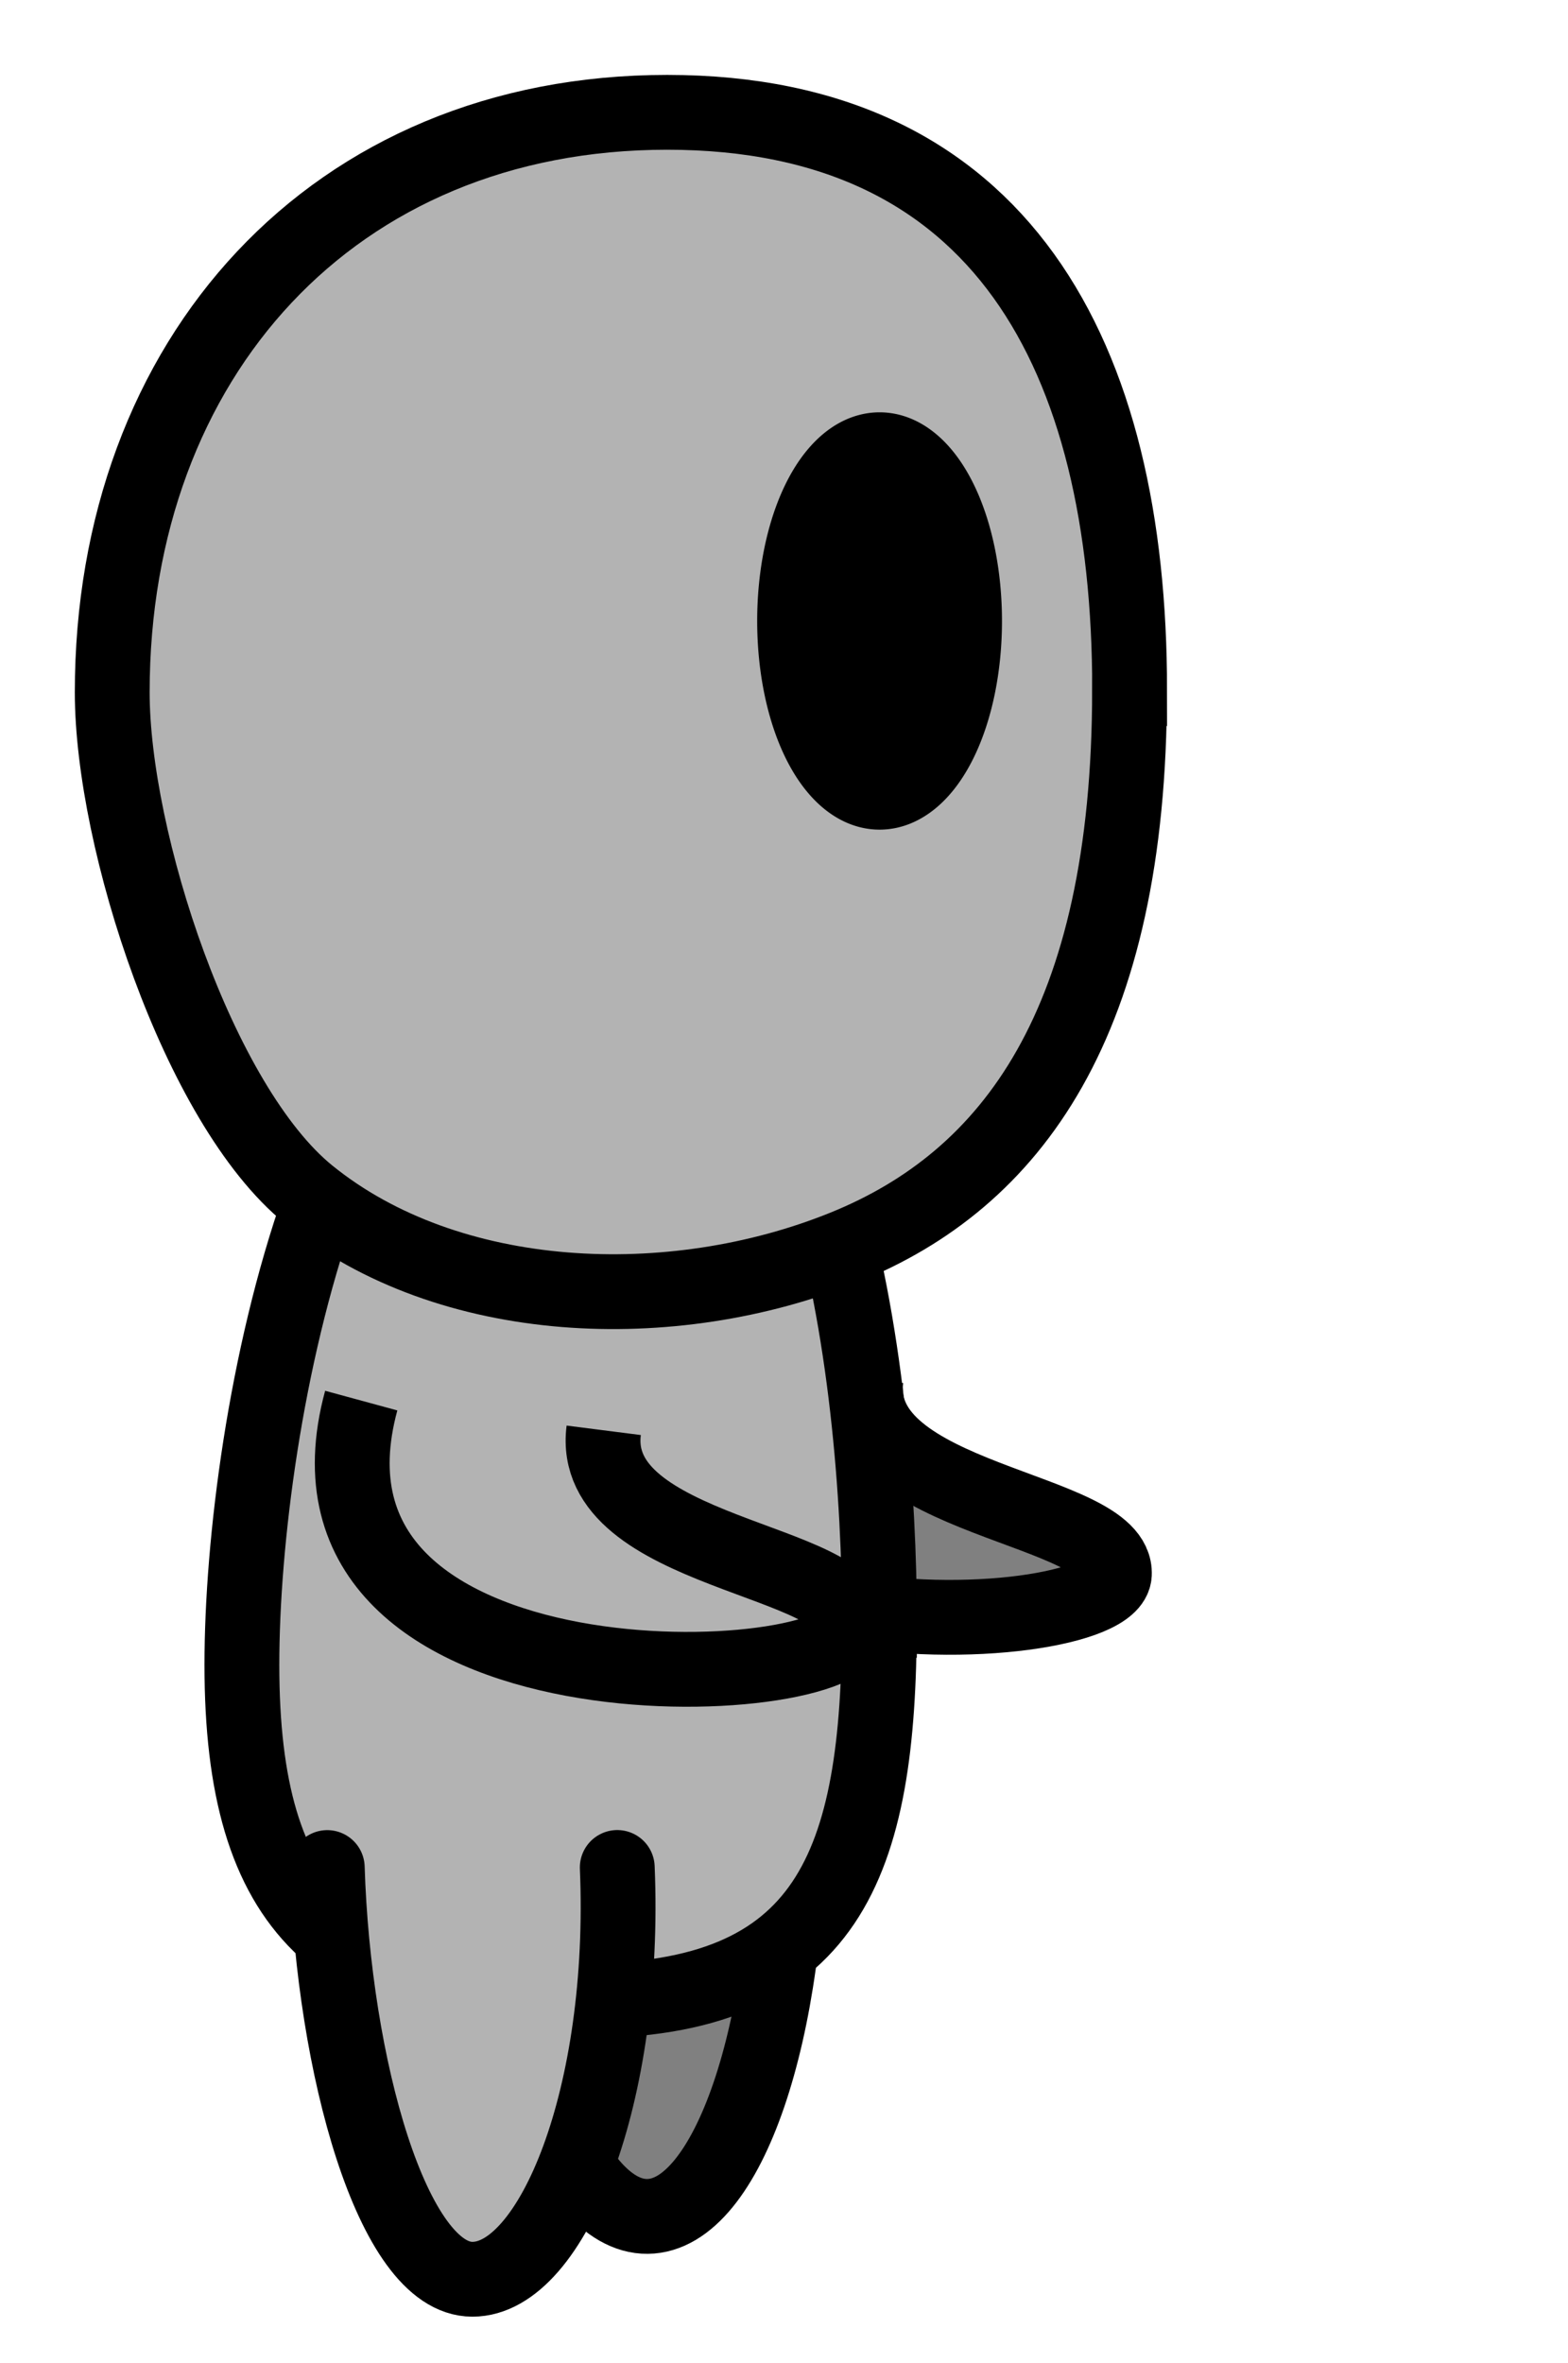 <?xml version="1.0" encoding="UTF-8" standalone="no"?>
<!-- Created with Inkscape (http://www.inkscape.org/) -->

<svg
   xmlns:dc="http://purl.org/dc/elements/1.1/"
   xmlns:cc="http://creativecommons.org/ns#"
   xmlns:rdf="http://www.w3.org/1999/02/22-rdf-syntax-ns#"
   xmlns:svg="http://www.w3.org/2000/svg"
   xmlns="http://www.w3.org/2000/svg"
   xmlns:sodipodi="http://sodipodi.sourceforge.net/DTD/sodipodi-0.dtd"
   xmlns:inkscape="http://www.inkscape.org/namespaces/inkscape"
   width="20.957mm"
   height="31.582mm"
   viewBox="0 0 20.957 31.582"
   version="1.1"
   id="svg8"
   inkscape:version="0.92.3 (d244b95, 2018-08-02)"
   sodipodi:docname="character_push_0.svg">
  <defs
     id="defs2" />
  <sodipodi:namedview
     id="base"
     pagecolor="#ffffff"
     bordercolor="#666666"
     borderopacity="1.0"
     inkscape:pageopacity="0.0"
     inkscape:pageshadow="2"
     inkscape:zoom="8"
     inkscape:cx="50.854021"
     inkscape:cy="43.24854"
     inkscape:document-units="mm"
     inkscape:current-layer="layer1"
     showgrid="false"
     fit-margin-top="1"
     fit-margin-left="1"
     fit-margin-right="1"
     fit-margin-bottom="1"
     inkscape:window-width="1299"
     inkscape:window-height="704"
     inkscape:window-x="67"
     inkscape:window-y="27"
     inkscape:window-maximized="1"
     showguides="false"
     inkscape:snap-global="false" />
  <g
     inkscape:label="Camada 1"
     inkscape:groupmode="layer"
     id="layer1"
     transform="translate(-25.027,-43.665)">
    <path
       sodipodi:nodetypes="csc"
       inkscape:connector-curvature="0"
       id="path843"
       d="m 35.567,67.764 c 0.028,3.039 -0.816,5.51 -1.886,5.52 -1.07,0.01 -1.961,-2.445 -1.989,-5.484"
       style="fill:#808080;fill-opacity:1;stroke:#000000;stroke-width:1;stroke-miterlimit:4;stroke-dasharray:none;stroke-opacity:1"
       inkscape:transform-center-x="-0.40164689"
       inkscape:transform-center-y="2.5267479" />
    <path
       sodipodi:nodetypes="czc"
       inkscape:connector-curvature="0"
       id="path824"
       d="m 33.361,61.687 c -1.165,4.281 6.513,3.922 6.56,3.017 0.047,-0.906 -3.53,-0.966 -3.319,-2.62"
       style="fill:#808080;stroke:#000000;stroke-width:1;stroke-linecap:butt;stroke-linejoin:miter;stroke-miterlimit:4;stroke-dasharray:none;stroke-opacity:1" />
    <path
       style="fill:#b3b3b3;fill-opacity:1;stroke:#000000;stroke-width:1;stroke-miterlimit:4;stroke-dasharray:none;stroke-opacity:1"
       d="m 36.78,65.318 c 0,3.284 -0.678,5.087 -3.962,5.087 -3.284,0 -4.558,-1.207 -4.558,-4.492 0,-3.284 1.253,-9.855 4.538,-9.855 3.284,0 3.983,5.975 3.983,9.26 z"
       id="path830"
       inkscape:connector-curvature="0"
       sodipodi:nodetypes="sssss" />
    <path
       style="fill:#b3b3b3;fill-opacity:1;stroke:#000000;stroke-width:1;stroke-miterlimit:4;stroke-dasharray:none;stroke-opacity:1"
       d="m 40.124,52.883 c 0,4.465 -1.582,6.548 -3.809,7.45 -2.309,0.935 -5.291,0.811 -7.16,-0.703 -1.481,-1.2 -2.628,-4.739 -2.628,-6.713 0,-4.465 2.952,-7.751 7.417,-7.751 4.465,0 6.181,3.252 6.181,7.717 z"
       id="path828"
       inkscape:connector-curvature="0"
       sodipodi:nodetypes="ssssss" />
    <path
       style="fill:#b3b3b3;fill-opacity:1;stroke:#000000;stroke-width:1;stroke-linecap:round;stroke-miterlimit:4;stroke-dasharray:none;stroke-opacity:1"
       d="m 33.277,68.621 c 0.128,3.036 -0.866,5.503 -1.936,5.503 -1.07,3.81e-4 -1.858,-2.864 -1.94,-5.502"
       id="path832"
       inkscape:connector-curvature="0"
       sodipodi:nodetypes="csc"
       inkscape:transform-center-x="-0.093279752"
       inkscape:transform-center-y="2.8725605" />
    <path
       style="fill:#000000;fill-opacity:1;stroke:#000000;stroke-width:1;stroke-miterlimit:4;stroke-dasharray:none;stroke-opacity:1"
       d="M 37.919,51.964 A 1.136,2.288 0 0 1 36.783,54.252 1.136,2.288 0 0 1 35.647,51.964 1.136,2.288 0 0 1 36.783,49.675 1.136,2.288 0 0 1 37.919,51.964 Z"
       id="path840"
       inkscape:connector-curvature="0" />
    <path
       style="fill:none;stroke:#000000;stroke-width:1;stroke-linecap:butt;stroke-linejoin:miter;stroke-miterlimit:4;stroke-dasharray:none;stroke-opacity:1"
       d="m 29.855,62.382 c -1.165,4.281 6.513,3.922 6.56,3.017 0.047,-0.906 -3.53,-0.966 -3.319,-2.62"
       id="path822"
       inkscape:connector-curvature="0"
       sodipodi:nodetypes="czc" />
  </g>
</svg>
